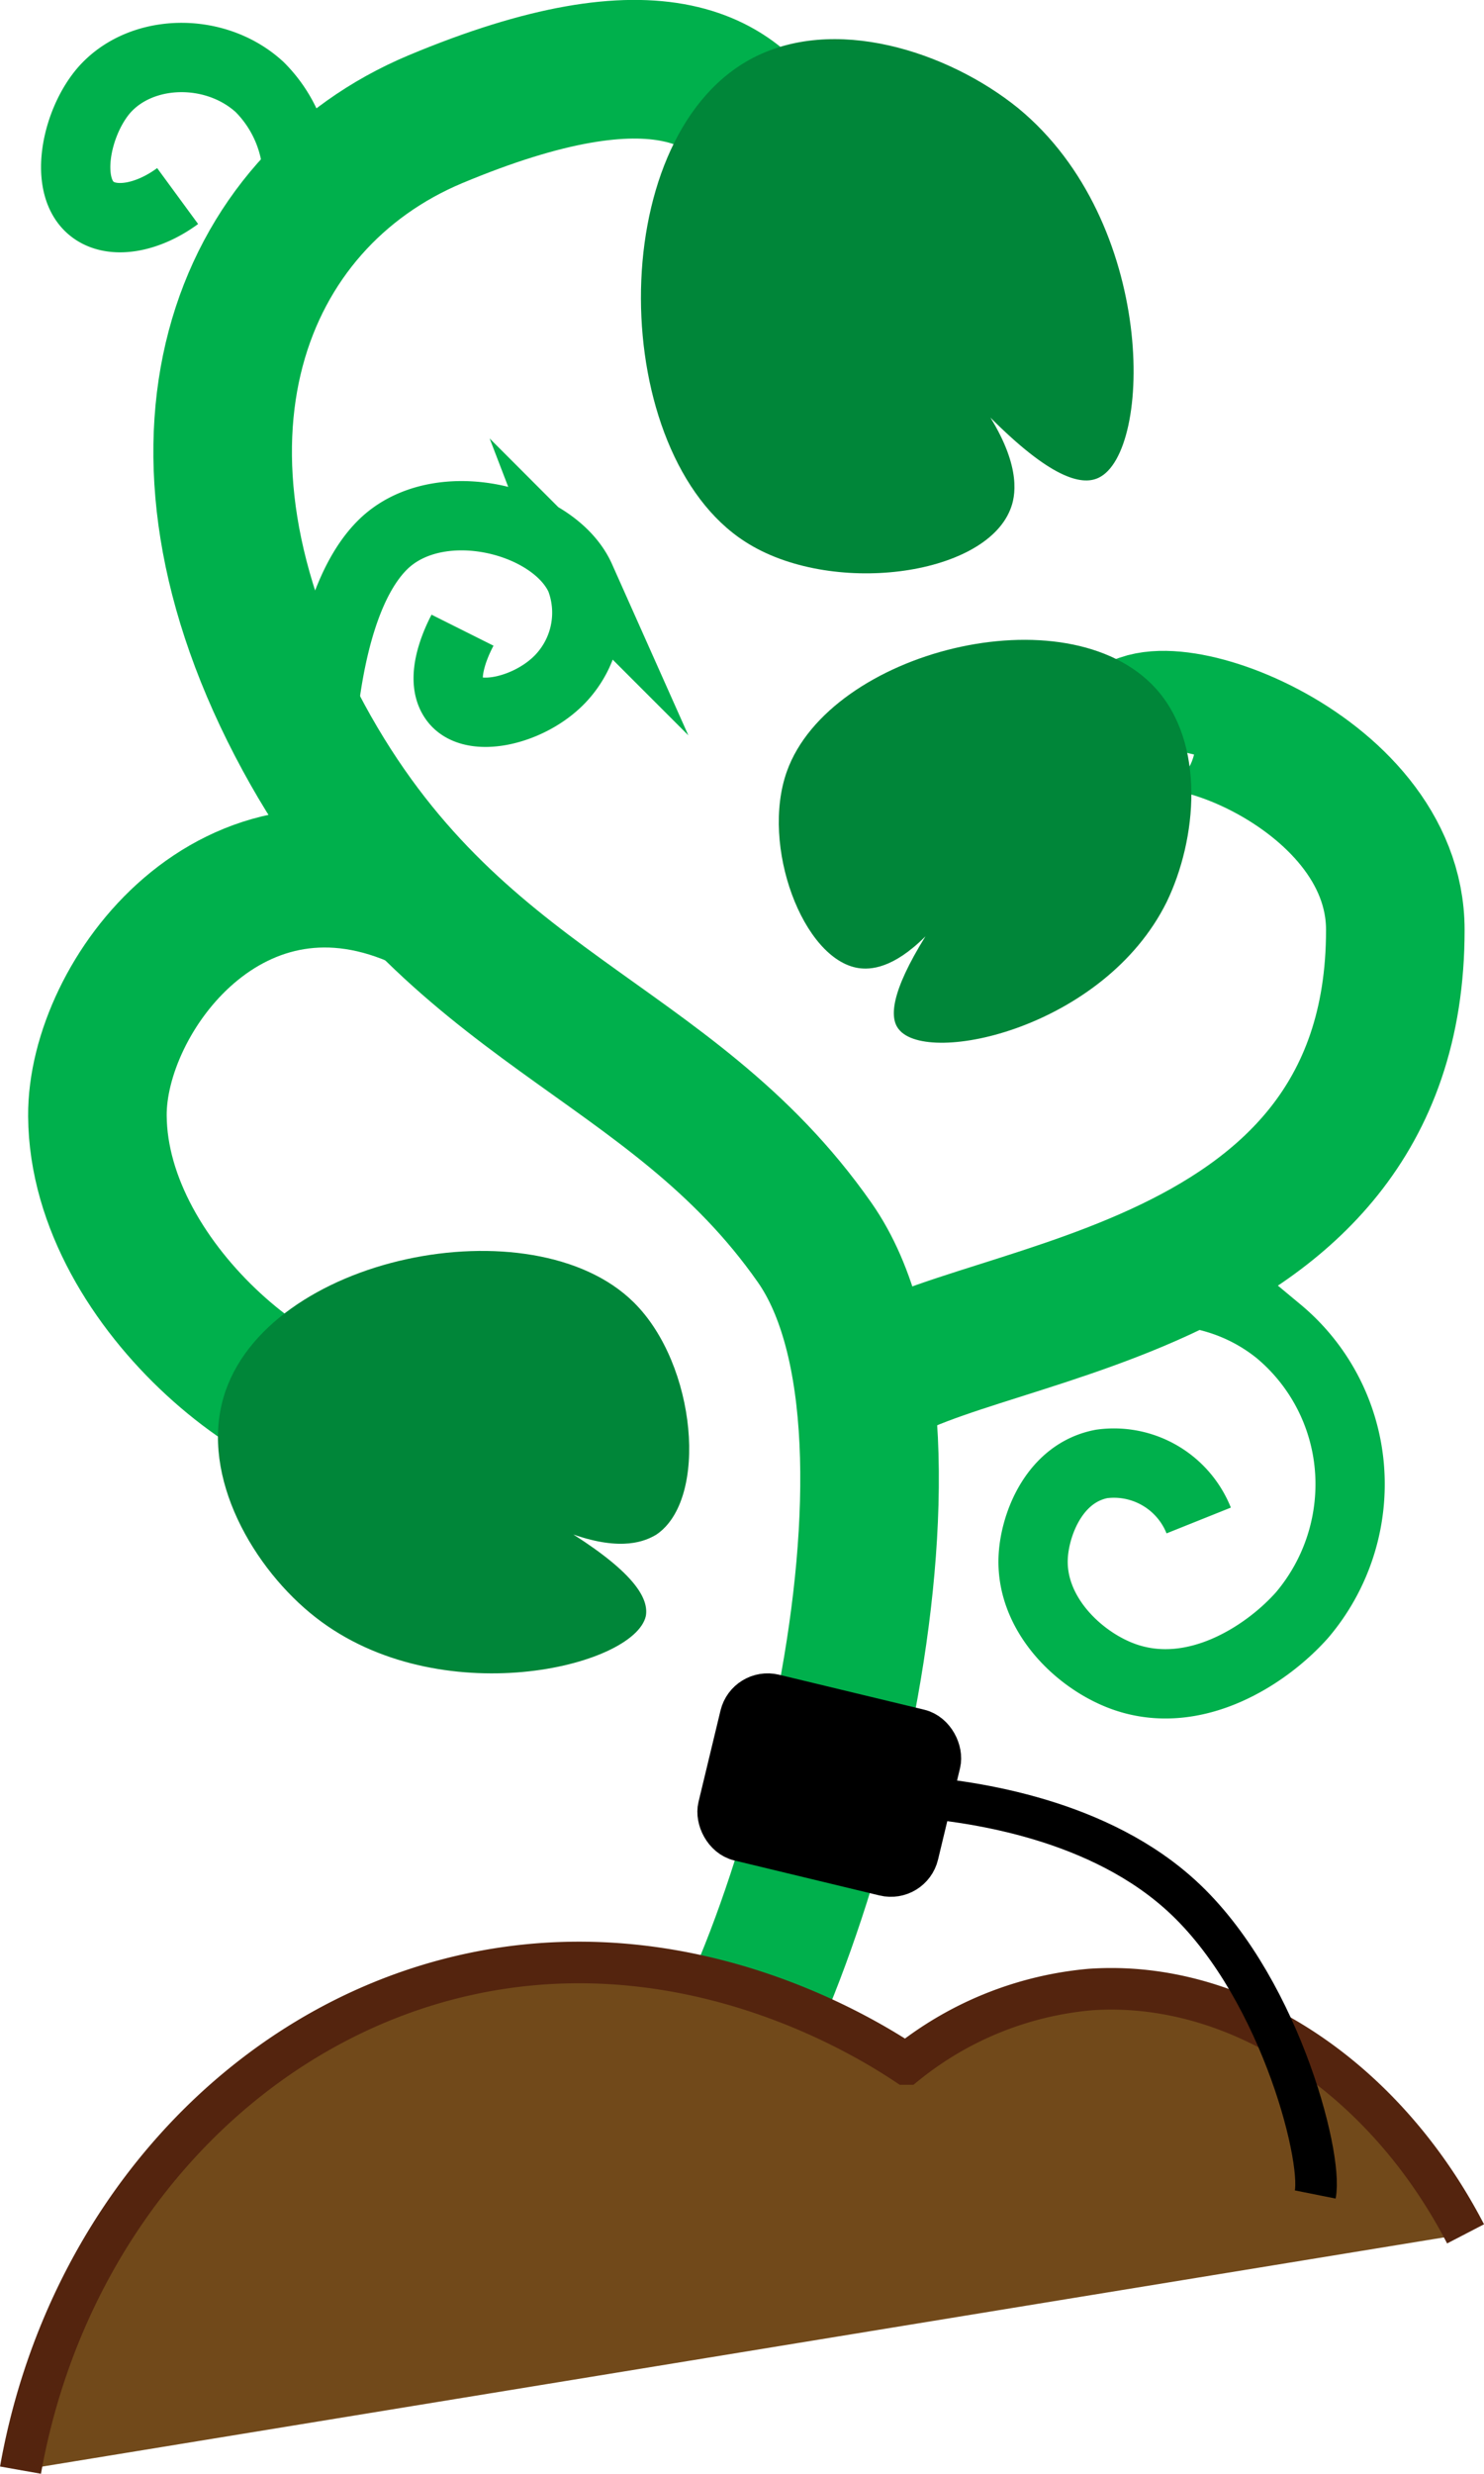<svg xmlns="http://www.w3.org/2000/svg" viewBox="0 0 107.1 178.42"><defs><style>.cls-1,.cls-2,.cls-6{fill:none;}.cls-1,.cls-2{stroke:#00b04c;}.cls-1,.cls-2,.cls-3,.cls-5,.cls-6{stroke-miterlimit:10;}.cls-1{stroke-width:10px;}.cls-2{stroke-width:5px;}.cls-3{fill:#71491a;stroke:#54240e;}.cls-3,.cls-5,.cls-6{stroke-width:3px;}.cls-4{fill:#008639;}.cls-5,.cls-6{stroke:#000;}</style></defs><g id="stem"><path class="cls-1" d="M47.66,154.26c9.26-11.49,19.39-50.51,9.65-64.4-10.5-15-26.11-16.61-36.87-36.4-11.6-21.33-4.66-38.67,9.5-44.61,16-6.69,22.2-3.11,24.94,2.94" transform="translate(1.48 -0.25)"/><path class="cls-1" d="M60.43,100.66c6.36-6.28,38.81-5.7,38.79-33.35,0-11.84-18.39-18-19.39-13.8" transform="translate(1.48 -0.25)"/><path class="cls-1" d="M29.19,65.31C15.38,58.82,5.49,72.12,5.55,80.73c.08,12.55,15.07,23.94,21.5,22.21" transform="translate(1.48 -0.25)"/></g><g id="spirals"><path class="cls-2" d="M21.52,56.94c0-.81,0-12.77,4.59-17.37,4-4,12.4-1.87,14.3,2.39a6.91,6.91,0,0,1-1.36,7.15c-2.15,2.35-6.29,3.34-7.66,1.7s.36-4.81.51-5.11" transform="translate(1.48 -0.25)"/><path class="cls-2" d="M19.54,16a9.32,9.32,0,0,0-2.28-9.47C14.06,3.59,8.67,3.7,6,6.79c-2,2.35-2.92,6.89-.83,8.53,1.4,1.11,3.92.72,6.17-.93" transform="translate(1.48 -0.25)"/><path class="cls-2" d="M77.47,93.94c.59-.18,7.6-2.28,13.32,2.32A14.33,14.33,0,0,1,95.9,106a14.59,14.59,0,0,1-3.4,10.72c-2.54,2.87-7.77,6.32-12.94,4.43-3.24-1.19-6.72-4.57-6.47-8.68.14-2.34,1.55-6,4.94-6.64a6.59,6.59,0,0,1,7,4.08" transform="translate(1.48 -0.25)"/></g><g id="dirt"><path class="cls-3" d="M0,178.4c3.18-17.92,15.86-32,32-35.68s29.19,4.59,31.91,6.39a24.63,24.63,0,0,1,13.28-5.37C87.76,143,98.4,150,104.29,161.36" transform="translate(1.48 -0.25)"/></g><g id="new_buds" data-name="new buds"><path class="cls-4" d="M70,30.37C72.23,34,71.81,36.08,71.43,37c-1.92,4.83-13,6.27-19.13,2.32C42.44,33,42,10.47,52.59,4.57,58.65,1.21,67,4,72,8.05c10,8.22,9.72,24.82,5.8,26.66C76.53,35.32,74.25,34.63,70,30.37Z" transform="translate(1.48 -0.25)"/><path class="cls-4" d="M65.31,67.78c-2.36,2.36-4,2.41-4.83,2.29-4-.61-7.09-8.81-5.17-14.19,3.1-8.66,20.2-13,26.6-6,3.64,4,3,10.91.8,15.44-4.5,9.06-17.22,11.83-19.32,9.17C62.7,73.66,62.82,71.79,65.31,67.78Z" transform="translate(1.48 -0.25)"/><path class="cls-4" d="M39.9,110.92c3.51,1.23,5.21.48,6,0,3.76-2.55,2.89-12.27-1.64-16.74-7.28-7.21-26.58-3.37-29.6,6.82-1.71,5.8,2.2,12.44,6.64,15.9,8.89,6.94,23,3.59,23.83-.1C45.35,115.56,44.34,113.75,39.9,110.92Z" transform="translate(1.48 -0.25)"/></g><g id="TEMP"><rect class="cls-5" x="50.99" y="123.6" width="14.78" height="10.78" rx="2" transform="translate(33.29 -10.33) rotate(13.54)"/><path class="cls-6" d="M93.44,158.52c.56-2.8-2.75-15.56-10-21.86-6.27-5.47-15.41-6.57-19.27-6.85" transform="translate(1.48 -0.25)"/></g></svg>